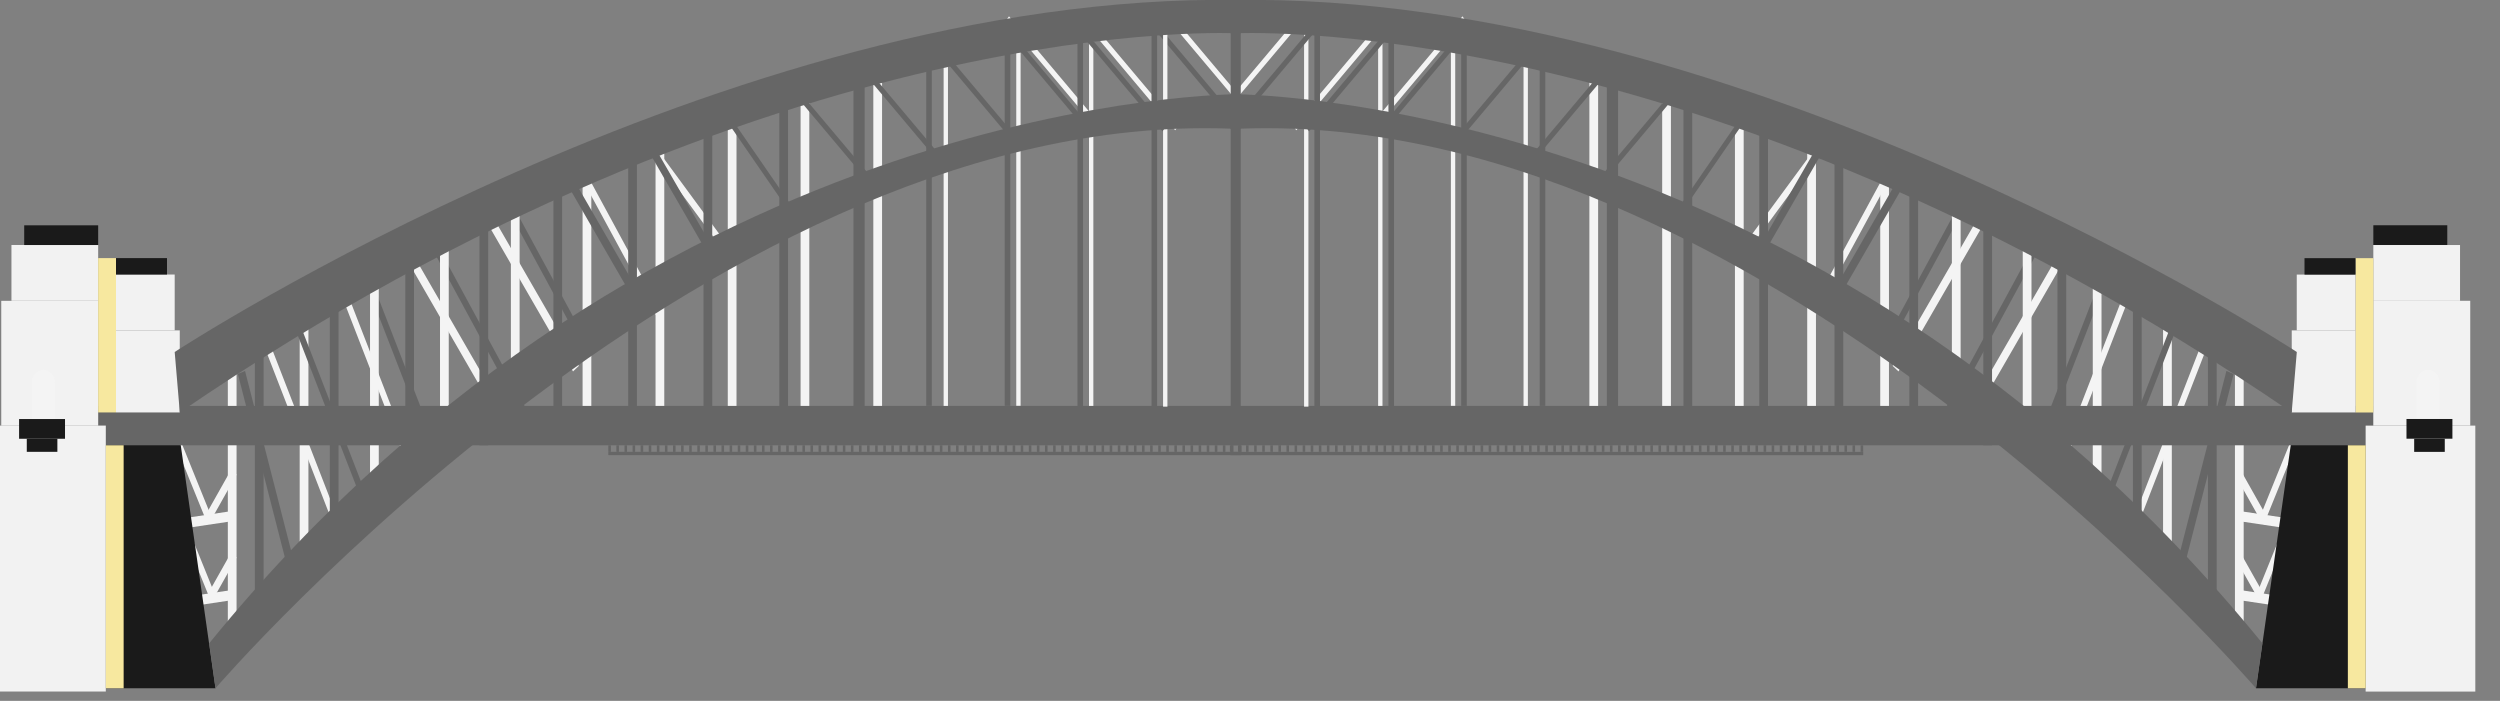 <svg id="Layer_1" data-name="Layer 1" xmlns="http://www.w3.org/2000/svg" viewBox="0 0 478 134"><rect x="0" y="0" width="478" height="134" fill="#808080" stroke="none"/><defs><style>.cls-1{fill:#f4f4f4;}.cls-2{fill:#666;}.cls-3{fill:#1a1a1a;}.cls-4{fill:#f2f2f2;}.cls-5{fill:#f7e89f;}</style></defs><title>Untitled-1</title><polyline class="cls-1" points="237.25 18.67 236.67 17.97 222.44 1.05 221.83 1.89 235.39 18 237.25 20.23"/><polygon class="cls-2" points="236.38 22.65 235.78 23.49 218.16 2.54 218.76 1.7 236.38 22.65"/><polyline class="cls-1" points="235.29 20.23 237.16 18 250.72 1.89 250.11 1.05 235.88 17.97 235.29 18.67"/><rect class="cls-1" x="208.22" y="6.51" width="0.83" height="71.75"/><polygon class="cls-1" points="44.45 99.64 35.58 100.97 35.4 99.05 44.28 97.72 44.45 99.64"/><polygon class="cls-1" points="44.5 114.73 35.63 116.06 35.46 114.14 44.33 112.81 44.5 114.73"/><polygon class="cls-1" points="40.15 99.78 39.12 98.82 44.2 89.8 45.23 90.75 40.15 99.78"/><polygon class="cls-1" points="40.6 99.24 39.58 99.93 33.35 84.57 34.38 83.88 40.6 99.24"/><polygon class="cls-1" points="40.61 114.81 39.58 113.86 44.2 105.65 45.23 106.61 40.61 114.81"/><polygon class="cls-1" points="41.29 114.13 40.27 114.82 34.04 99.46 35.07 98.78 41.29 114.13"/><polygon class="cls-1" points="210.55 24.07 209.94 24.91 192.32 3.96 192.92 3.12 210.55 24.07"/><polygon class="cls-1" points="225.31 24.07 224.7 24.91 207.08 3.96 207.68 3.12 225.31 24.07"/><polygon class="cls-1" points="65.2 100.74 64.17 101.4 50.3 65.64 51.33 64.98 65.2 100.74"/><polygon class="cls-1" points="79.6 90.07 78.6 90.72 63.56 51.95 64.56 51.31 79.6 90.07"/><polygon class="cls-1" points="94.84 76.14 93.72 77.22 75.14 45.05 76.27 43.97 94.84 76.14"/><polygon class="cls-1" points="110.68 69.95 109.56 71.02 90.98 38.85 92.11 37.77 110.68 69.95"/><polygon class="cls-2" points="84.53 88.4 83.53 89.04 68.49 50.28 69.5 49.63 84.53 88.4"/><polygon class="cls-2" points="101.07 79.04 100.15 79.87 80.89 44.33 81.81 43.51 101.07 79.04"/><polygon class="cls-2" points="112.31 65.56 111.39 66.39 95.48 37.04 96.4 36.22 112.31 65.56"/><polygon class="cls-1" points="126.52 59.78 125.6 60.61 109.7 31.26 110.62 30.43 126.52 59.78"/><polygon class="cls-1" points="140 48.1 139.18 49.09 123.22 27.36 124.03 26.37 140 48.1"/><rect class="cls-1" x="43.56" y="67.39" width="1.67" height="52.69"/><rect class="cls-1" x="97.68" y="34.92" width="1.67" height="48.97"/><rect class="cls-1" x="111.39" y="33.05" width="1.67" height="48.97"/><rect class="cls-1" x="125.34" y="29.29" width="1.67" height="48.97"/><rect class="cls-1" x="139.15" y="23.4" width="1.67" height="54.86"/><rect class="cls-1" x="153.07" y="18.82" width="1.67" height="59.44"/><rect class="cls-1" x="166.98" y="14.02" width="1.67" height="64.24"/><rect class="cls-1" x="180.42" y="11.13" width="0.83" height="67.12"/><rect class="cls-1" x="194.31" y="9.33" width="0.83" height="68.27"/><rect class="cls-1" x="57.3" y="57.54" width="1.67" height="52.69"/><rect class="cls-1" x="70.75" y="51.26" width="1.67" height="47.87"/><rect class="cls-1" x="84.13" y="44.83" width="1.67" height="40.31"/><polygon class="cls-3" points="41.2 131.6 20.23 131.6 20.23 83.88 34.38 83.88 41.2 131.6"/><rect class="cls-2" x="18.77" y="77.61" width="218.48" height="7.53"/><rect class="cls-4" x="-0.74" y="81.37" width="20.97" height="50.85"/><rect class="cls-5" x="20.23" y="85.14" width="3.41" height="46.46"/><rect class="cls-4" x="0.24" y="57.52" width="18.53" height="23.86"/><path class="cls-1" d="M8.29,70.7a2.37,2.37,0,0,0-2.19,2.51v6.91h4.39V73.21A2.37,2.37,0,0,0,8.29,70.7Z"/><rect class="cls-4" x="2.19" y="46.84" width="16.58" height="10.67"/><rect class="cls-5" x="18.77" y="49.35" width="3.41" height="29.51"/><rect class="cls-4" x="22.18" y="63.17" width="12.19" height="15.69"/><rect class="cls-4" x="22.18" y="52.49" width="11.22" height="10.67"/><rect class="cls-3" x="22.18" y="49.35" width="9.75" height="3.14"/><rect class="cls-3" x="4.63" y="43.08" width="14.14" height="3.77"/><rect class="cls-3" x="3.65" y="80.12" width="8.78" height="3.77"/><rect class="cls-3" x="5.12" y="83.88" width="5.85" height="2.51"/><rect class="cls-2" x="116.31" y="85.14" width="0.49" height="1.26"/><rect class="cls-2" x="117.85" y="85.14" width="0.49" height="1.26"/><rect class="cls-2" x="119.4" y="85.14" width="0.49" height="1.26"/><rect class="cls-2" x="120.95" y="85.14" width="0.49" height="1.26"/><rect class="cls-2" x="122.49" y="85.14" width="0.49" height="1.26"/><rect class="cls-2" x="124.04" y="85.14" width="0.49" height="1.26"/><rect class="cls-2" x="125.59" y="85.14" width="0.49" height="1.26"/><rect class="cls-2" x="127.13" y="85.14" width="0.49" height="1.26"/><rect class="cls-2" x="128.68" y="85.14" width="0.49" height="1.26"/><rect class="cls-2" x="130.22" y="85.14" width="0.49" height="1.26"/><rect class="cls-2" x="131.77" y="85.14" width="0.49" height="1.26"/><rect class="cls-2" x="133.32" y="85.14" width="0.49" height="1.26"/><rect class="cls-2" x="134.86" y="85.14" width="0.49" height="1.26"/><rect class="cls-2" x="136.41" y="85.14" width="0.49" height="1.26"/><rect class="cls-2" x="137.95" y="85.14" width="0.49" height="1.26"/><rect class="cls-2" x="139.5" y="85.14" width="0.49" height="1.26"/><rect class="cls-2" x="141.05" y="85.14" width="0.49" height="1.26"/><rect class="cls-2" x="142.59" y="85.14" width="0.49" height="1.26"/><rect class="cls-2" x="144.14" y="85.14" width="0.49" height="1.26"/><rect class="cls-2" x="145.69" y="85.14" width="0.49" height="1.26"/><rect class="cls-2" x="147.23" y="85.14" width="0.49" height="1.26"/><rect class="cls-2" x="148.78" y="85.14" width="0.49" height="1.26"/><rect class="cls-2" x="150.32" y="85.14" width="0.49" height="1.26"/><rect class="cls-2" x="151.87" y="85.14" width="0.49" height="1.26"/><rect class="cls-2" x="153.42" y="85.14" width="0.49" height="1.26"/><rect class="cls-2" x="154.96" y="85.14" width="0.49" height="1.26"/><rect class="cls-2" x="156.51" y="85.14" width="0.49" height="1.26"/><rect class="cls-2" x="158.05" y="85.14" width="0.49" height="1.26"/><rect class="cls-2" x="159.6" y="85.14" width="0.49" height="1.26"/><rect class="cls-2" x="161.15" y="85.14" width="0.49" height="1.26"/><rect class="cls-2" x="162.69" y="85.14" width="0.49" height="1.26"/><rect class="cls-2" x="164.24" y="85.14" width="0.49" height="1.26"/><rect class="cls-2" x="165.78" y="85.14" width="0.49" height="1.26"/><rect class="cls-2" x="167.33" y="85.14" width="0.49" height="1.26"/><rect class="cls-2" x="168.88" y="85.14" width="0.49" height="1.26"/><rect class="cls-2" x="170.42" y="85.14" width="0.49" height="1.26"/><rect class="cls-2" x="171.97" y="85.14" width="0.49" height="1.26"/><rect class="cls-2" x="173.52" y="85.14" width="0.49" height="1.26"/><rect class="cls-2" x="175.06" y="85.14" width="0.49" height="1.26"/><rect class="cls-2" x="176.61" y="85.14" width="0.49" height="1.26"/><rect class="cls-2" x="178.15" y="85.14" width="0.49" height="1.26"/><rect class="cls-2" x="179.7" y="85.14" width="0.49" height="1.26"/><rect class="cls-2" x="181.25" y="85.14" width="0.49" height="1.26"/><rect class="cls-2" x="182.79" y="85.14" width="0.49" height="1.26"/><rect class="cls-2" x="184.34" y="85.14" width="0.49" height="1.26"/><rect class="cls-2" x="185.88" y="85.14" width="0.49" height="1.26"/><rect class="cls-2" x="187.43" y="85.14" width="0.49" height="1.26"/><rect class="cls-2" x="188.98" y="85.14" width="0.49" height="1.26"/><rect class="cls-2" x="190.52" y="85.14" width="0.49" height="1.26"/><rect class="cls-2" x="192.07" y="85.14" width="0.49" height="1.26"/><rect class="cls-2" x="193.62" y="85.14" width="0.49" height="1.26"/><rect class="cls-2" x="195.16" y="85.14" width="0.49" height="1.26"/><rect class="cls-2" x="196.71" y="85.14" width="0.49" height="1.26"/><rect class="cls-2" x="198.25" y="85.14" width="0.49" height="1.26"/><rect class="cls-2" x="199.8" y="85.14" width="0.49" height="1.26"/><rect class="cls-2" x="201.35" y="85.14" width="0.49" height="1.26"/><rect class="cls-2" x="202.89" y="85.14" width="0.49" height="1.26"/><rect class="cls-2" x="204.44" y="85.14" width="0.49" height="1.26"/><rect class="cls-2" x="205.98" y="85.14" width="0.49" height="1.26"/><rect class="cls-2" x="207.53" y="85.14" width="0.49" height="1.26"/><rect class="cls-2" x="209.08" y="85.14" width="0.49" height="1.26"/><rect class="cls-2" x="210.62" y="85.14" width="0.49" height="1.26"/><rect class="cls-2" x="212.17" y="85.14" width="0.49" height="1.26"/><rect class="cls-2" x="213.72" y="85.14" width="0.49" height="1.26"/><rect class="cls-2" x="215.26" y="85.14" width="0.49" height="1.26"/><rect class="cls-2" x="216.81" y="85.14" width="0.49" height="1.26"/><rect class="cls-2" x="218.35" y="85.14" width="0.49" height="1.26"/><rect class="cls-2" x="219.9" y="85.14" width="0.49" height="1.26"/><rect class="cls-2" x="221.45" y="85.14" width="0.49" height="1.26"/><rect class="cls-2" x="222.99" y="85.14" width="0.49" height="1.26"/><rect class="cls-2" x="224.54" y="85.14" width="0.49" height="1.26"/><rect class="cls-2" x="226.08" y="85.14" width="0.49" height="1.26"/><rect class="cls-2" x="227.63" y="85.14" width="0.49" height="1.26"/><rect class="cls-2" x="229.18" y="85.14" width="0.49" height="1.26"/><rect class="cls-2" x="230.72" y="85.14" width="0.49" height="1.26"/><rect class="cls-2" x="232.27" y="85.14" width="0.49" height="1.26"/><rect class="cls-2" x="233.81" y="85.14" width="0.49" height="1.26"/><rect class="cls-1" x="222.38" y="6" width="0.83" height="71.75"/><rect class="cls-2" x="206.01" y="6.75" width="1.07" height="71.5"/><rect class="cls-2" x="220.17" y="6.25" width="1.07" height="71.5"/><rect class="cls-2" x="235.31" y="5.61" width="1.07" height="72.71"/><rect class="cls-2" x="235.36" y="85.14" width="0.49" height="1.26"/><rect class="cls-2" x="236.91" y="85.14" width="0.49" height="1.26"/><rect class="cls-2" x="116.31" y="86.39" width="120.95" height="0.63"/><path class="cls-2" d="M41.2,131.6S137.53,19.43,237.26,24.69V18S126,17.29,40,123Z"/><path class="cls-2" d="M34.38,78.86C148.15,1,237.26,6.39,237.26,6.39L236.91,0C138.62-1.6,33.4,67.3,33.4,67.3Z"/><rect class="cls-2" x="48.73" y="61.74" width="1.67" height="52.69"/><rect class="cls-2" x="63.06" y="53.77" width="1.67" height="52.69"/><rect class="cls-2" x="77.49" y="43.73" width="1.67" height="48.97"/><rect class="cls-2" x="91.67" y="36.8" width="1.67" height="48.34"/><rect class="cls-2" x="105.81" y="32.41" width="1.67" height="48.97"/><rect class="cls-2" x="120.11" y="29.91" width="1.67" height="48.97"/><rect class="cls-2" x="134.51" y="24.21" width="1.67" height="54.05"/><rect class="cls-2" x="149" y="20.73" width="1.67" height="58.13"/><rect class="cls-2" x="163.18" y="14.67" width="2.14" height="63.58"/><rect class="cls-2" x="177.09" y="11.94" width="1.07" height="65.66"/><rect class="cls-2" x="192.1" y="9.56" width="1.07" height="68.04"/><polygon class="cls-2" points="56.05 106.79 54.67 107.38 45.48 71.5 46.85 70.92 56.05 106.79"/><polygon class="cls-2" points="71.37 98.12 70.37 98.76 55.33 60 56.33 59.35 71.37 98.12"/><polygon class="cls-2" points="124.53 60.05 123.4 61.13 106 30.99 107.13 29.91 124.53 60.05"/><polygon class="cls-2" points="137.94 50.24 136.9 51.23 121.87 25.2 122.91 24.21 137.94 50.24"/><polygon class="cls-2" points="153.73 42.83 153.07 43.59 137.14 20.48 137.81 19.72 153.73 42.83"/><polygon class="cls-2" points="168.93 36.66 168.32 37.5 150.7 16.54 151.3 15.7 168.93 36.66"/><polygon class="cls-2" points="181.75 32.09 181.14 32.93 163.52 11.97 164.12 11.13 181.75 32.09"/><polygon class="cls-2" points="195.85 28.02 195.24 28.86 177.62 7.91 178.22 7.07 195.85 28.02"/><polygon class="cls-2" points="208.91 24.73 208.31 25.57 190.69 4.61 191.29 3.77 208.91 24.73"/><polygon class="cls-2" points="222.87 24.27 222.26 25.11 204.64 4.15 205.24 3.31 222.87 24.27"/><rect class="cls-1" x="263.5" y="6.51" width="0.83" height="71.75" transform="translate(527.83 84.76) rotate(-180)"/><polygon class="cls-1" points="428.1 99.64 436.97 100.97 437.14 99.05 428.27 97.72 428.1 99.64"/><polygon class="cls-1" points="428.05 114.73 436.92 116.06 437.09 114.14 428.22 112.81 428.05 114.73"/><polygon class="cls-1" points="432.4 99.78 433.43 98.82 428.35 89.8 427.32 90.75 432.4 99.78"/><polygon class="cls-1" points="431.95 99.24 432.97 99.93 439.2 84.57 438.17 83.88 431.95 99.24"/><polygon class="cls-1" points="431.94 114.81 432.97 113.86 428.35 105.65 427.32 106.61 431.94 114.81"/><polygon class="cls-1" points="431.26 114.13 432.28 114.82 438.51 99.46 437.48 98.78 431.26 114.13"/><polygon class="cls-1" points="262 24.07 262.61 24.91 280.23 3.96 279.63 3.12 262 24.07"/><polygon class="cls-1" points="247.24 24.07 247.85 24.91 265.47 3.96 264.87 3.12 247.24 24.07"/><polygon class="cls-1" points="407.35 100.74 408.38 101.4 422.25 65.64 421.22 64.98 407.35 100.74"/><polygon class="cls-1" points="392.95 90.07 393.95 90.72 408.99 51.95 407.99 51.31 392.95 90.07"/><polygon class="cls-1" points="377.71 76.14 378.83 77.22 397.41 45.05 396.28 43.97 377.71 76.14"/><polygon class="cls-1" points="361.87 69.95 362.99 71.02 381.57 38.85 380.44 37.77 361.87 69.95"/><polygon class="cls-2" points="388.01 88.4 389.02 89.04 404.06 50.28 403.05 49.63 388.01 88.4"/><polygon class="cls-2" points="371.48 79.04 372.4 79.87 391.66 44.33 390.74 43.51 371.48 79.04"/><polygon class="cls-2" points="360.24 65.56 361.16 66.39 377.07 37.04 376.15 36.22 360.24 65.56"/><polygon class="cls-1" points="346.03 59.78 346.95 60.61 362.85 31.26 361.93 30.43 346.03 59.78"/><polygon class="cls-1" points="332.55 48.1 333.37 49.09 349.33 27.36 348.52 26.37 332.55 48.1"/><rect class="cls-1" x="427.32" y="67.39" width="1.67" height="52.69" transform="translate(856.31 187.47) rotate(-180)"/><rect class="cls-1" x="373.2" y="34.92" width="1.67" height="48.97" transform="translate(748.07 118.8) rotate(-180)"/><rect class="cls-1" x="359.49" y="33.05" width="1.67" height="48.97" transform="translate(720.66 115.07) rotate(-180)"/><rect class="cls-1" x="345.54" y="29.29" width="1.67" height="48.97" transform="translate(692.75 107.54) rotate(-180)"/><rect class="cls-1" x="331.73" y="23.4" width="1.67" height="54.86" transform="translate(665.12 101.65) rotate(-180)"/><rect class="cls-1" x="317.81" y="18.82" width="1.67" height="59.44" transform="translate(637.29 97.07) rotate(-180)"/><rect class="cls-1" x="303.9" y="14.02" width="1.67" height="64.24" transform="translate(609.46 92.27) rotate(-180)"/><rect class="cls-1" x="291.3" y="11.13" width="0.83" height="67.12" transform="translate(583.43 89.39) rotate(-180)"/><rect class="cls-1" x="277.41" y="9.33" width="0.83" height="68.27" transform="translate(555.65 86.94) rotate(-180)"/><rect class="cls-1" x="413.58" y="57.54" width="1.67" height="52.69" transform="translate(828.83 167.77) rotate(-180)"/><rect class="cls-1" x="400.13" y="51.26" width="1.67" height="47.87" transform="translate(801.94 150.39) rotate(-180)"/><rect class="cls-1" x="386.75" y="44.83" width="1.67" height="40.31" transform="translate(775.17 129.97) rotate(-180)"/><polygon class="cls-3" points="431.35 131.6 452.31 131.6 452.31 83.88 438.17 83.88 431.35 131.6"/><rect class="cls-2" x="235.29" y="77.61" width="218.48" height="7.53" transform="translate(689.07 162.75) rotate(-180)"/><rect class="cls-4" x="452.32" y="81.37" width="20.97" height="50.85" transform="translate(925.6 213.6) rotate(-180)"/><rect class="cls-5" x="448.9" y="85.14" width="3.41" height="46.46" transform="translate(901.22 216.74) rotate(-180)"/><rect class="cls-4" x="453.78" y="57.52" width="18.53" height="23.86" transform="translate(926.09 138.89) rotate(-180)"/><path class="cls-1" d="M464.26,70.7a2.37,2.37,0,0,1,2.19,2.51v6.91h-4.39V73.21A2.37,2.37,0,0,1,464.26,70.7Z"/><rect class="cls-4" x="453.78" y="46.84" width="16.58" height="10.67" transform="translate(924.14 104.36) rotate(-180)"/><rect class="cls-5" x="450.36" y="49.35" width="3.41" height="29.51" transform="translate(904.14 128.22) rotate(-180)"/><rect class="cls-4" x="438.17" y="63.17" width="12.19" height="15.69" transform="translate(888.54 142.03) rotate(-180)"/><rect class="cls-4" x="439.15" y="52.49" width="11.22" height="10.67" transform="translate(889.51 115.66) rotate(-180)"/><rect class="cls-3" x="440.61" y="49.35" width="9.75" height="3.14" transform="translate(890.98 101.85) rotate(-180)"/><rect class="cls-3" x="453.78" y="43.08" width="14.14" height="3.77" transform="translate(921.7 89.92) rotate(-180)"/><rect class="cls-3" x="460.12" y="80.12" width="8.78" height="3.77" transform="translate(929.02 164) rotate(-180)"/><rect class="cls-3" x="461.58" y="83.88" width="5.85" height="2.51" transform="translate(929.02 170.28) rotate(-180)"/><rect class="cls-2" x="355.75" y="85.14" width="0.49" height="1.26" transform="translate(711.99 171.53) rotate(-180)"/><rect class="cls-2" x="354.21" y="85.14" width="0.49" height="1.26" transform="translate(708.9 171.53) rotate(-180)"/><rect class="cls-2" x="352.66" y="85.14" width="0.49" height="1.26" transform="translate(705.81 171.53) rotate(-180)"/><rect class="cls-2" x="351.11" y="85.14" width="0.49" height="1.26" transform="translate(702.72 171.53) rotate(-180)"/><rect class="cls-2" x="349.57" y="85.14" width="0.49" height="1.26" transform="translate(699.62 171.53) rotate(-180)"/><rect class="cls-2" x="348.02" y="85.14" width="0.49" height="1.26" transform="translate(696.53 171.53) rotate(-180)"/><rect class="cls-2" x="346.48" y="85.14" width="0.49" height="1.26" transform="translate(693.44 171.53) rotate(-180)"/><rect class="cls-2" x="344.93" y="85.14" width="0.49" height="1.26" transform="translate(690.35 171.53) rotate(-180)"/><rect class="cls-2" x="343.38" y="85.14" width="0.49" height="1.26" transform="translate(687.26 171.53) rotate(-180)"/><rect class="cls-2" x="341.84" y="85.14" width="0.49" height="1.26" transform="translate(684.16 171.53) rotate(-180)"/><rect class="cls-2" x="340.29" y="85.14" width="0.49" height="1.26" transform="translate(681.07 171.53) rotate(-180)"/><rect class="cls-2" x="338.75" y="85.14" width="0.49" height="1.26" transform="translate(677.98 171.53) rotate(-180)"/><rect class="cls-2" x="337.2" y="85.14" width="0.49" height="1.26" transform="translate(674.89 171.53) rotate(-180)"/><rect class="cls-2" x="335.65" y="85.14" width="0.49" height="1.26" transform="translate(671.79 171.53) rotate(-180)"/><rect class="cls-2" x="334.11" y="85.14" width="0.49" height="1.26" transform="translate(668.7 171.53) rotate(-180)"/><rect class="cls-2" x="332.56" y="85.14" width="0.49" height="1.26" transform="translate(665.61 171.53) rotate(-180)"/><rect class="cls-2" x="331.01" y="85.14" width="0.49" height="1.26" transform="translate(662.52 171.53) rotate(-180)"/><rect class="cls-2" x="329.47" y="85.14" width="0.49" height="1.26" transform="translate(659.43 171.53) rotate(-180)"/><rect class="cls-2" x="327.92" y="85.14" width="0.49" height="1.26" transform="translate(656.33 171.53) rotate(-180)"/><rect class="cls-2" x="326.38" y="85.14" width="0.49" height="1.26" transform="translate(653.24 171.53) rotate(-180)"/><rect class="cls-2" x="324.83" y="85.14" width="0.49" height="1.26" transform="translate(650.15 171.53) rotate(-180)"/><rect class="cls-2" x="323.28" y="85.14" width="0.49" height="1.26" transform="translate(647.06 171.53) rotate(-180)"/><rect class="cls-2" x="321.74" y="85.14" width="0.49" height="1.26" transform="translate(643.96 171.53) rotate(-180)"/><rect class="cls-2" x="320.19" y="85.14" width="0.49" height="1.26" transform="translate(640.87 171.53) rotate(-180)"/><rect class="cls-2" x="318.65" y="85.14" width="0.49" height="1.26" transform="translate(637.78 171.53) rotate(-180)"/><rect class="cls-2" x="317.1" y="85.14" width="0.49" height="1.26" transform="translate(634.69 171.53) rotate(-180)"/><rect class="cls-2" x="315.55" y="85.14" width="0.49" height="1.26" transform="translate(631.59 171.53) rotate(-180)"/><rect class="cls-2" x="314.01" y="85.14" width="0.49" height="1.26" transform="translate(628.5 171.53) rotate(-180)"/><rect class="cls-2" x="312.46" y="85.14" width="0.49" height="1.26" transform="translate(625.41 171.53) rotate(-180)"/><rect class="cls-2" x="310.92" y="85.14" width="0.49" height="1.26" transform="translate(622.32 171.53) rotate(-180)"/><rect class="cls-2" x="309.37" y="85.14" width="0.49" height="1.26" transform="translate(619.23 171.53) rotate(-180)"/><rect class="cls-2" x="307.82" y="85.14" width="0.49" height="1.26" transform="translate(616.13 171.53) rotate(-180)"/><rect class="cls-2" x="306.28" y="85.14" width="0.49" height="1.26" transform="translate(613.04 171.53) rotate(-180)"/><rect class="cls-2" x="304.73" y="85.14" width="0.49" height="1.26" transform="translate(609.95 171.53) rotate(-180)"/><rect class="cls-2" x="303.18" y="85.14" width="0.49" height="1.26" transform="translate(606.86 171.53) rotate(-180)"/><rect class="cls-2" x="301.64" y="85.14" width="0.49" height="1.26" transform="translate(603.76 171.53) rotate(-180)"/><rect class="cls-2" x="300.09" y="85.14" width="0.49" height="1.26" transform="translate(600.67 171.53) rotate(-180)"/><rect class="cls-2" x="298.55" y="85.14" width="0.49" height="1.26" transform="translate(597.58 171.53) rotate(-180)"/><rect class="cls-2" x="297" y="85.14" width="0.49" height="1.26" transform="translate(594.49 171.53) rotate(-180)"/><rect class="cls-2" x="295.45" y="85.14" width="0.49" height="1.26" transform="translate(591.4 171.53) rotate(-180)"/><rect class="cls-2" x="293.91" y="85.14" width="0.49" height="1.26" transform="translate(588.3 171.53) rotate(-180)"/><rect class="cls-2" x="292.36" y="85.14" width="0.49" height="1.26" transform="translate(585.21 171.53) rotate(-180)"/><rect class="cls-2" x="290.82" y="85.14" width="0.49" height="1.26" transform="translate(582.12 171.53) rotate(-180)"/><rect class="cls-2" x="289.27" y="85.14" width="0.49" height="1.26" transform="translate(579.03 171.53) rotate(-180)"/><rect class="cls-2" x="287.72" y="85.14" width="0.49" height="1.26" transform="translate(575.93 171.53) rotate(-180)"/><rect class="cls-2" x="286.18" y="85.14" width="0.49" height="1.26" transform="translate(572.84 171.53) rotate(-180)"/><rect class="cls-2" x="284.63" y="85.14" width="0.49" height="1.26" transform="translate(569.75 171.53) rotate(-180)"/><rect class="cls-2" x="283.08" y="85.14" width="0.49" height="1.26" transform="translate(566.66 171.53) rotate(-180)"/><rect class="cls-2" x="281.54" y="85.14" width="0.49" height="1.26" transform="translate(563.56 171.53) rotate(-180)"/><rect class="cls-2" x="279.99" y="85.14" width="0.49" height="1.26" transform="translate(560.47 171.53) rotate(-180)"/><rect class="cls-2" x="278.45" y="85.14" width="0.49" height="1.26" transform="translate(557.38 171.53) rotate(-180)"/><rect class="cls-2" x="276.9" y="85.14" width="0.49" height="1.26" transform="translate(554.29 171.53) rotate(-180)"/><rect class="cls-2" x="275.35" y="85.14" width="0.49" height="1.26" transform="translate(551.2 171.53) rotate(-180)"/><rect class="cls-2" x="273.81" y="85.14" width="0.49" height="1.26" transform="translate(548.1 171.53) rotate(-180)"/><rect class="cls-2" x="272.26" y="85.14" width="0.49" height="1.26" transform="translate(545.01 171.53) rotate(-180)"/><rect class="cls-2" x="270.72" y="85.14" width="0.49" height="1.26" transform="translate(541.92 171.53) rotate(-180)"/><rect class="cls-2" x="269.17" y="85.14" width="0.49" height="1.26" transform="translate(538.83 171.53) rotate(-180)"/><rect class="cls-2" x="267.62" y="85.14" width="0.49" height="1.26" transform="translate(535.73 171.53) rotate(-180)"/><rect class="cls-2" x="266.08" y="85.14" width="0.49" height="1.26" transform="translate(532.64 171.53) rotate(-180)"/><rect class="cls-2" x="264.53" y="85.14" width="0.49" height="1.26" transform="translate(529.55 171.53) rotate(-180)"/><rect class="cls-2" x="262.98" y="85.14" width="0.49" height="1.26" transform="translate(526.46 171.53) rotate(-180)"/><rect class="cls-2" x="261.44" y="85.14" width="0.49" height="1.26" transform="translate(523.36 171.53) rotate(-180)"/><rect class="cls-2" x="259.89" y="85.14" width="0.49" height="1.26" transform="translate(520.27 171.53) rotate(-180)"/><rect class="cls-2" x="258.35" y="85.14" width="0.49" height="1.26" transform="translate(517.18 171.53) rotate(-180)"/><rect class="cls-2" x="256.8" y="85.14" width="0.49" height="1.26" transform="translate(514.09 171.53) rotate(-180)"/><rect class="cls-2" x="255.25" y="85.14" width="0.49" height="1.26" transform="translate(511 171.53) rotate(-180)"/><rect class="cls-2" x="253.71" y="85.14" width="0.49" height="1.26" transform="translate(507.9 171.53) rotate(-180)"/><rect class="cls-2" x="252.16" y="85.14" width="0.49" height="1.26" transform="translate(504.81 171.53) rotate(-180)"/><rect class="cls-2" x="250.62" y="85.14" width="0.49" height="1.26" transform="translate(501.72 171.53) rotate(-180)"/><rect class="cls-2" x="249.07" y="85.14" width="0.49" height="1.26" transform="translate(498.63 171.53) rotate(-180)"/><rect class="cls-2" x="247.52" y="85.14" width="0.49" height="1.26" transform="translate(495.53 171.53) rotate(-180)"/><rect class="cls-2" x="245.98" y="85.14" width="0.49" height="1.26" transform="translate(492.44 171.53) rotate(-180)"/><rect class="cls-2" x="244.43" y="85.14" width="0.49" height="1.26" transform="translate(489.35 171.53) rotate(-180)"/><rect class="cls-2" x="242.88" y="85.14" width="0.49" height="1.26" transform="translate(486.26 171.53) rotate(-180)"/><rect class="cls-2" x="241.34" y="85.14" width="0.49" height="1.26" transform="translate(483.17 171.53) rotate(-180)"/><rect class="cls-2" x="239.79" y="85.14" width="0.49" height="1.26" transform="translate(480.07 171.53) rotate(-180)"/><rect class="cls-2" x="238.25" y="85.14" width="0.49" height="1.26" transform="translate(476.98 171.53) rotate(-180)"/><rect class="cls-1" x="249.34" y="6" width="0.83" height="71.75" transform="translate(499.51 83.75) rotate(-180)"/><rect class="cls-2" x="265.47" y="6.75" width="1.07" height="71.5" transform="translate(532.01 85.01) rotate(-180)"/><rect class="cls-2" x="251.31" y="6.25" width="1.07" height="71.5" transform="translate(503.69 84) rotate(-180)"/><rect class="cls-2" x="236.17" y="5.61" width="1.07" height="72.71" transform="translate(473.4 83.93) rotate(-180)"/><rect class="cls-2" x="236.7" y="85.14" width="0.49" height="1.26" transform="translate(473.89 171.53) rotate(-180)"/><rect class="cls-2" x="235.15" y="85.14" width="0.49" height="1.26" transform="translate(470.8 171.53) rotate(-180)"/><rect class="cls-2" x="235.29" y="86.39" width="120.95" height="0.63" transform="translate(591.54 173.42) rotate(-180)"/><path class="cls-2" d="M431.34,131.6S335,19.43,235.29,24.69V18S346.51,17.29,432.57,123Z"/><path class="cls-2" d="M438.17,78.86C324.4,1,235.29,6.39,235.29,6.39L235.64,0C333.93-1.6,439.15,67.3,439.15,67.3Z"/><rect class="cls-2" x="422.15" y="61.74" width="1.67" height="52.69" transform="translate(845.98 176.17) rotate(-180)"/><rect class="cls-2" x="407.81" y="53.77" width="1.67" height="52.69" transform="translate(817.3 160.23) rotate(-180)"/><rect class="cls-2" x="393.39" y="43.73" width="1.67" height="48.97" transform="translate(788.45 136.44) rotate(-180)"/><rect class="cls-2" x="379.21" y="36.8" width="1.67" height="48.34" transform="translate(760.09 121.94) rotate(-180)"/><rect class="cls-2" x="365.07" y="32.41" width="1.67" height="48.97" transform="translate(731.81 113.78) rotate(-180)"/><rect class="cls-2" x="350.77" y="29.91" width="1.67" height="48.97" transform="translate(703.2 108.8) rotate(-180)"/><rect class="cls-2" x="336.36" y="24.21" width="1.67" height="54.05" transform="translate(674.4 102.46) rotate(-180)"/><rect class="cls-2" x="321.88" y="20.73" width="1.67" height="58.13" transform="translate(645.43 99.6) rotate(-180)"/><rect class="cls-2" x="307.23" y="14.67" width="2.14" height="63.58" transform="translate(616.6 92.92) rotate(-180)"/><rect class="cls-2" x="294.4" y="11.94" width="1.07" height="65.66" transform="translate(589.86 89.55) rotate(-180)"/><rect class="cls-2" x="279.38" y="9.56" width="1.07" height="68.04" transform="translate(559.83 87.17) rotate(-180)"/><polygon class="cls-2" points="416.5 106.79 417.88 107.38 427.07 71.5 425.69 70.92 416.5 106.79"/><polygon class="cls-2" points="401.18 98.12 402.18 98.76 417.22 60 416.22 59.35 401.18 98.12"/><polygon class="cls-2" points="348.02 60.05 349.14 61.13 366.55 30.99 365.42 29.91 348.02 60.05"/><polygon class="cls-2" points="334.61 50.24 335.65 51.23 350.68 25.2 349.64 24.21 334.61 50.24"/><polygon class="cls-2" points="318.82 42.83 319.48 43.59 335.4 20.48 334.74 19.72 318.82 42.83"/><polygon class="cls-2" points="303.62 36.66 304.23 37.5 321.85 16.54 321.25 15.7 303.62 36.66"/><polygon class="cls-2" points="290.8 32.09 291.4 32.93 309.03 11.97 308.43 11.13 290.8 32.09"/><polygon class="cls-2" points="276.7 28.02 277.31 28.86 294.93 7.91 294.33 7.07 276.7 28.02"/><polygon class="cls-2" points="263.64 24.73 264.24 25.57 281.86 4.61 281.26 3.77 263.64 24.73"/><polygon class="cls-2" points="249.68 24.27 250.28 25.11 267.91 4.15 267.31 3.31 249.68 24.27"/><polygon class="cls-2" points="236.17 22.65 236.77 23.49 254.39 2.54 253.79 1.7 236.17 22.65"/></svg>